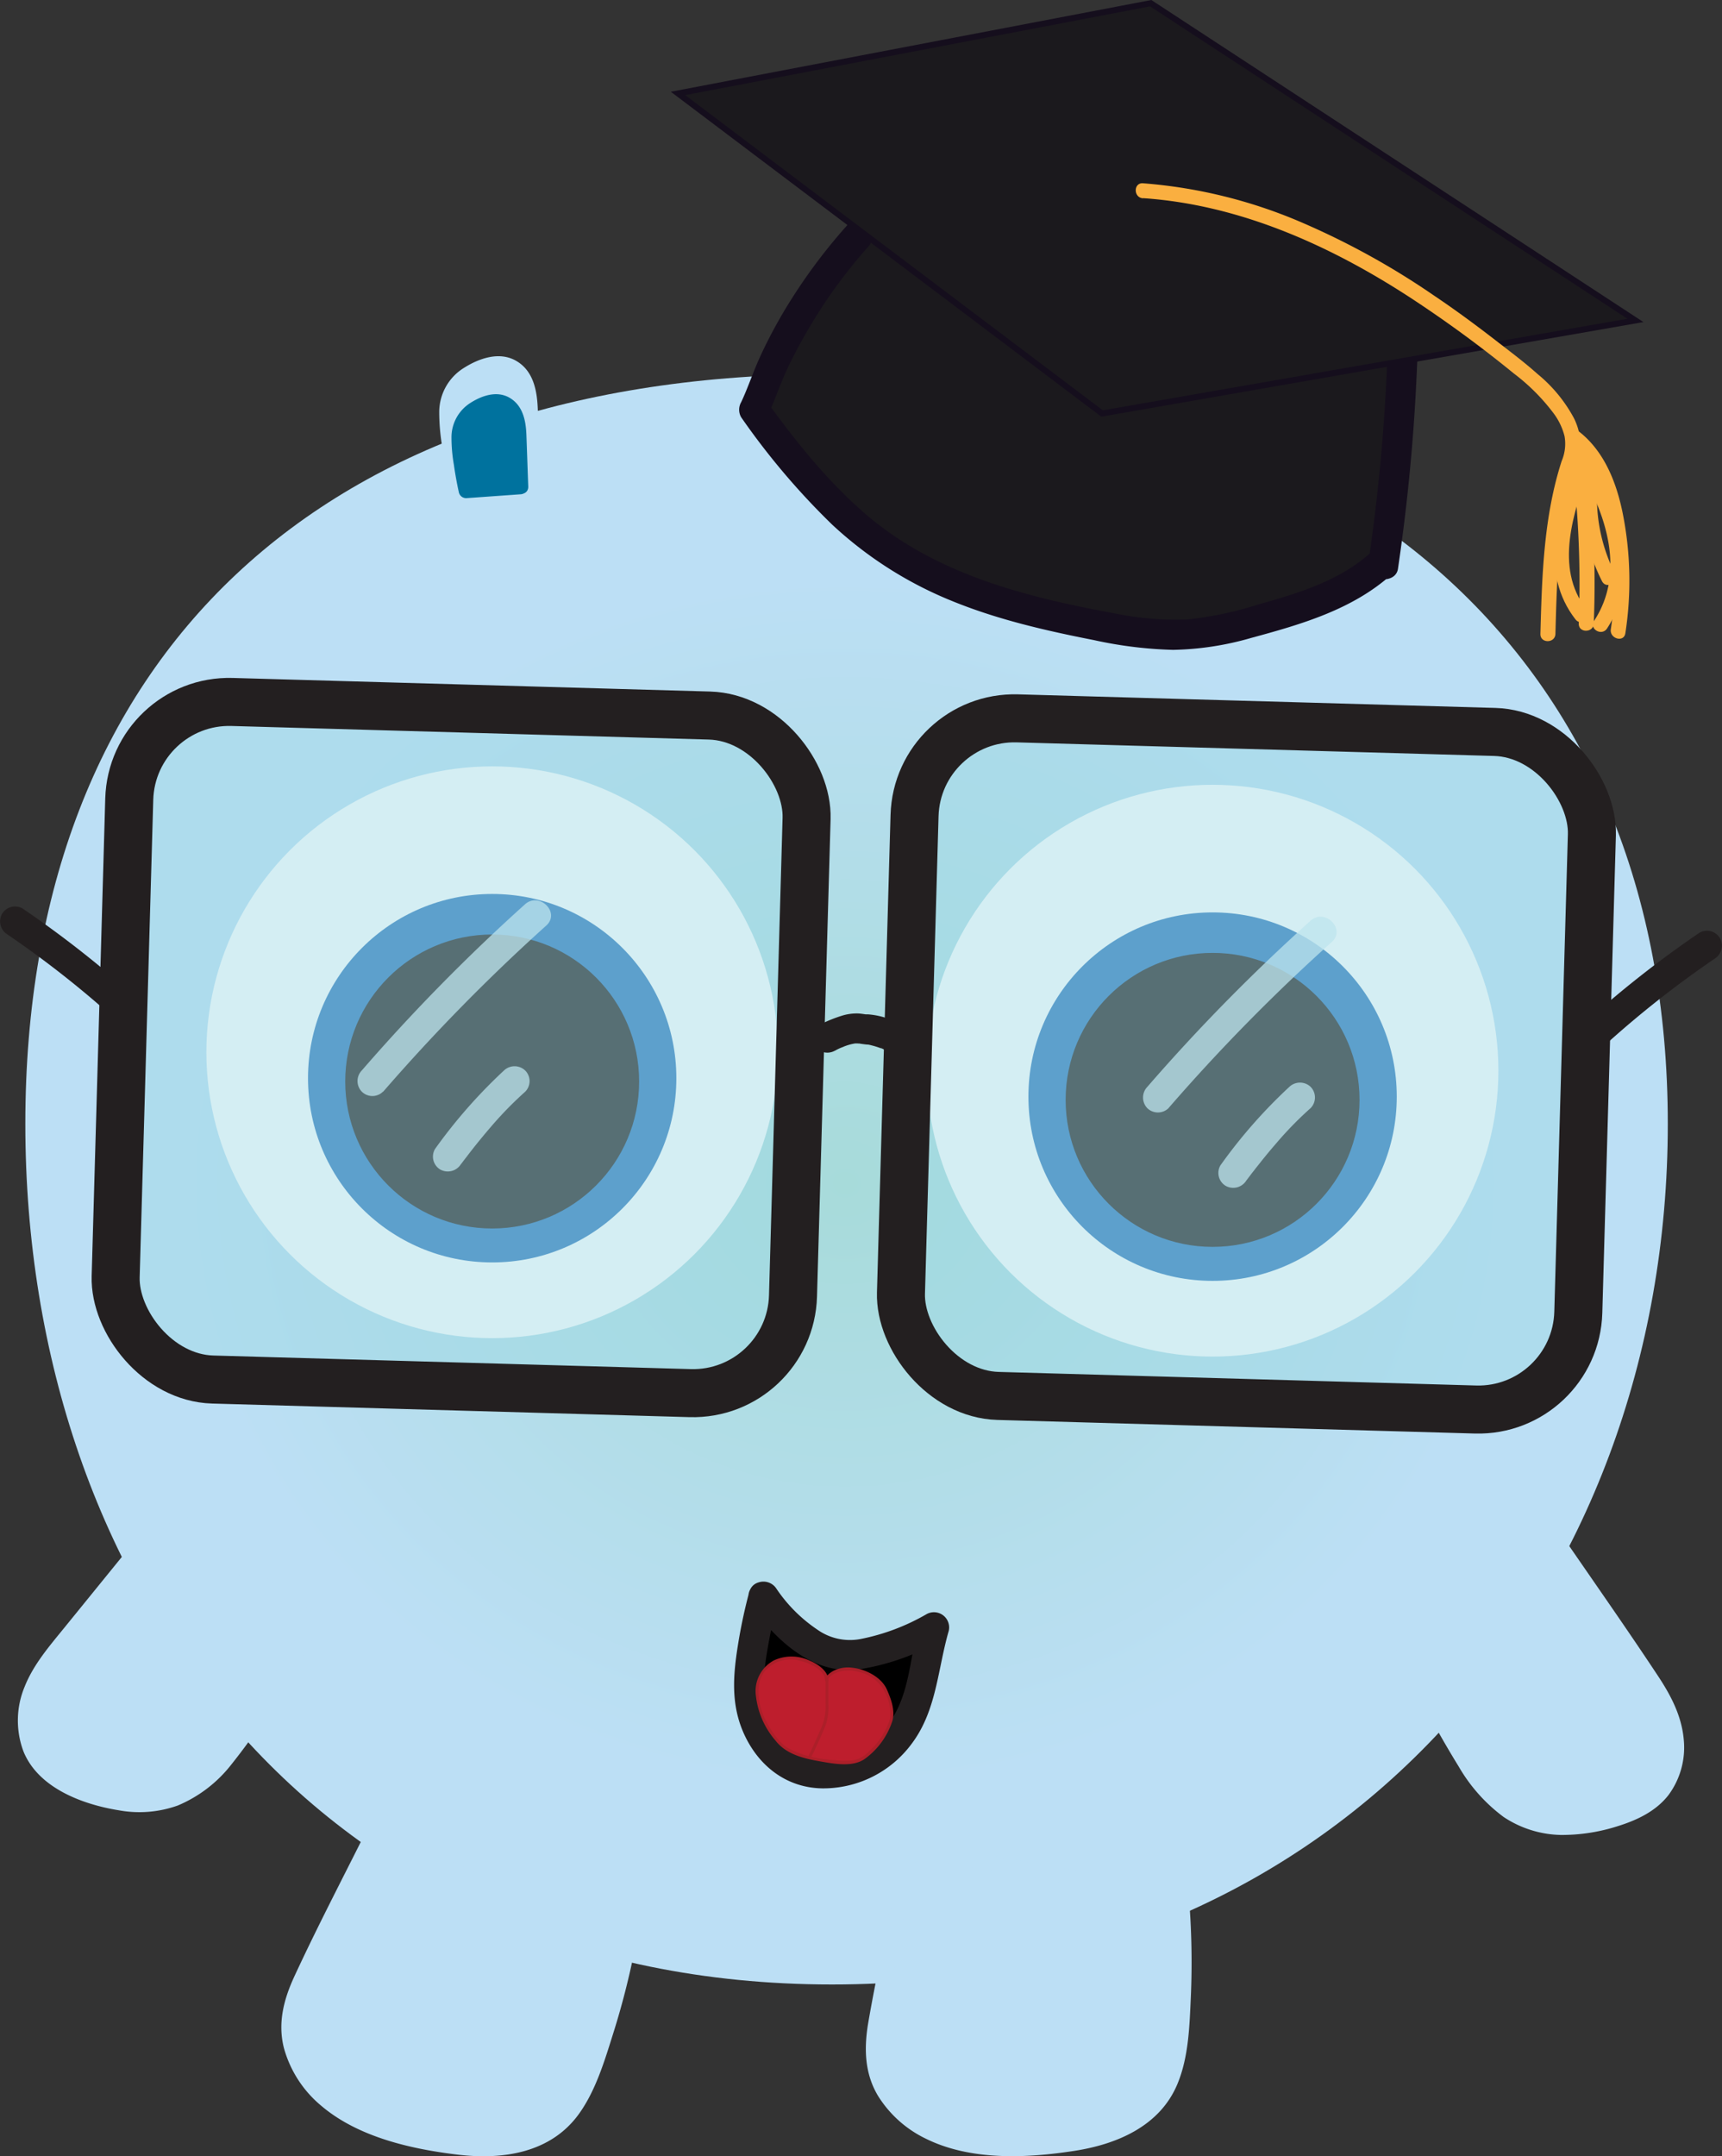 <svg xmlns="http://www.w3.org/2000/svg" xmlns:xlink="http://www.w3.org/1999/xlink" viewBox="0 0 286.86 359.09"><rect x="0" y="0" width="286.86" height="359.09" fill="#333333" stroke="none"/><defs><style>.cls-1{fill:url(#radial-gradient);}.cls-2{fill:#bcdff5;}.cls-3,.cls-8{fill:#231f20;}.cls-4{fill:#be1e2d;}.cls-5{fill:#ac1f29;}.cls-6{fill:#fff;stroke:#fff;}.cls-10,.cls-15,.cls-6,.cls-8{stroke-miterlimit:10;}.cls-7{fill:#2e76bb;}.cls-10,.cls-8{stroke:#231f20;}.cls-9{fill:#00729e;}.cls-10{fill:#9cd9e5;fill-opacity:0.43;stroke-width:8px;}.cls-11{opacity:0.75;}.cls-12{fill:#bde4ed;}.cls-13,.cls-15{fill:#1b191d;}.cls-14{fill:#150e1d;}.cls-15{stroke:#150e1d;}.cls-16{fill:#faaf40;}</style><radialGradient id="radial-gradient" cx="80.88" cy="118.46" r="136.45" gradientTransform="translate(56.67 84.48) scale(1.04 0.95)" gradientUnits="userSpaceOnUse"><stop offset="0" stop-color="#a7dbda"/><stop offset="0.78" stop-color="#bcdff5"/></radialGradient></defs><title>2-veryhappy-0</title><g id="Layer_2" data-name="Layer 2"><g id="Layer_1-2" data-name="Layer 1"><path class="cls-1" d="M277.83,187.16c0,77.62-53.76,143.31-139.23,143.31S4.22,264.78,4.22,187.16,53.12,62.3,138.6,62.3,277.83,109.54,277.83,187.16Z"/><path class="cls-2" d="M63.3,303.13,51.15,327.62c-1.34,2.7-2.7,5.48-3,8.48-.58,5.66,2.79,11.17,7.38,14.53s10.23,4.92,15.8,6.07c7.5,1.56,16.23,2.18,21.92-2.95,2.92-2.65,4.53-6.42,5.88-10.12a131.14,131.14,0,0,0,5.75-21.12Z"/><path class="cls-2" d="M62.22,302.5c-4.38,8.84-9,17.6-13.14,26.53-1.78,3.82-2.85,7.78-1.79,12a19.06,19.06,0,0,0,6.13,9.56c6.15,5.28,15,7.28,22.82,8.22,7.53.9,15.52-.27,20.22-6.81,2.81-3.92,4.27-8.87,5.7-13.41a130.64,130.64,0,0,0,3.91-15.71,1.27,1.27,0,0,0-.57-1.41l-14-6.53L69.12,304.48l-5.19-2.43c-1.45-.67-2.72,1.48-1.26,2.16l14,6.53L99,321.16l5.2,2.43-.58-1.42c-.8,4.3-1.79,8.55-3,12.75a85.65,85.65,0,0,1-4.14,11.88c-1.55,3.38-3.7,6.34-7.09,8a20.52,20.52,0,0,1-10.09,1.7,56.51,56.51,0,0,1-10.81-1.73,36.86,36.86,0,0,1-11-4.29,18.3,18.3,0,0,1-7.19-8.16c-1.59-3.77-1.12-7.55.49-11.23,2-4.52,4.37-8.9,6.56-13.33l7-14C65.09,302.33,62.94,301.06,62.22,302.5Z"/><path class="cls-2" d="M151.55,308l-5.26,26.83c-.58,3-1.17,6-.68,9,.93,5.61,5.64,10,10.95,12.07s11.17,2,16.84,1.7c7.65-.48,16.23-2.17,20.36-8.63,2.13-3.32,2.69-7.38,3-11.31a131.15,131.15,0,0,0,0-21.89Z"/><path class="cls-2" d="M150.35,307.65l-2.92,14.88c-1,4.83-2,9.66-2.83,14.53-.68,4.18-.55,8.3,1.69,12a19.18,19.18,0,0,0,8,7.12c7.42,3.65,16.69,3.24,24.67,2,7.11-1.09,14.29-4.13,17.2-11.18,1.87-4.52,2-9.71,2.22-14.52a134.38,134.38,0,0,0-.34-16.79,1.28,1.28,0,0,0-.92-1.2l-15.23-2.61-24.33-4.17-5.64-1c-1.58-.27-2.25,2.14-.67,2.41l15.23,2.61L190.78,316l5.64,1-.91-1.21a134.63,134.63,0,0,1,.44,13.62,77.13,77.13,0,0,1-1,12.79,15.1,15.1,0,0,1-5,9.24,21.32,21.32,0,0,1-9,3.93,55.83,55.83,0,0,1-10.47,1.14,36.57,36.57,0,0,1-12.32-1.35,18.24,18.24,0,0,1-8.67-5.77,13.51,13.51,0,0,1-2.63-10.58c.65-5.05,1.9-10.07,2.88-15.06l3-15.36C153.07,306.74,150.66,306.07,150.35,307.65Z"/><path d="M127.14,265.88c2.83,4.12,7.93,9.07,12.69,9.7,6.06.79,15.72-4.61,15.72-4.61-1.48,5-1.75,11.44-4.53,16.1a16.81,16.81,0,0,1-6.07,6.19,15.3,15.3,0,0,1-10.35,1.86c-5.1-.89-8.76-6.06-9.75-11.52S127.14,265.88,127.14,265.88Z"/><path class="cls-3" d="M125,267.14C129.06,273,135.37,279,143.05,278a39.16,39.16,0,0,0,13.77-4.89l-3.68-2.83c-1.41,4.86-1.5,10.32-3.91,14.85-2.15,4-6,7.24-10.69,7.63a9.59,9.59,0,0,1-6.28-1.27,11.49,11.49,0,0,1-4-5.11,15.39,15.39,0,0,1-.94-3.1c0,.2-.16-.92-.1-.48s0-.39,0-.37c0-.47,0-.94,0-1.42a37.89,37.89,0,0,1,.53-5.73c.48-2.94,1.09-5.88,1.86-8.76.84-3.11-4-4.44-4.82-1.33a87.44,87.44,0,0,0-1.86,8.76c-.8,5-1.17,9.71.86,14.45,2.35,5.46,7,9.27,13.07,9.41a18.3,18.3,0,0,0,15-7.41c4.18-5.55,4.32-12.36,6.18-18.79a2.53,2.53,0,0,0-3.67-2.82,35.59,35.59,0,0,1-11,4.15,9.39,9.39,0,0,1-7.21-1.56,25.11,25.11,0,0,1-6.8-6.79,2.57,2.57,0,0,0-3.42-.89A2.52,2.52,0,0,0,125,267.14Z"/><path class="cls-4" d="M137.78,279.81c0-.77-.05-.61-.53-1.27a9.67,9.67,0,0,0-1.39-1.28,9.13,9.13,0,0,0-5.33-1.1,6.51,6.51,0,0,0-2.26,1.07,4.59,4.59,0,0,0-1.62,2,6.67,6.67,0,0,0-.41,2.77,10.22,10.22,0,0,0,.9,4,19.59,19.59,0,0,0,1.47,2.49,10.53,10.53,0,0,0,2,2.41,8.67,8.67,0,0,0,2.89,1.38,25.82,25.82,0,0,0,7.66,1.16,5.75,5.75,0,0,0,2-.28,5.61,5.61,0,0,0,1.88-1.4,23.39,23.39,0,0,0,2.67-3.37,6.55,6.55,0,0,0,1-3.4,17.85,17.85,0,0,0-1.31-4,7.53,7.53,0,0,0-2.46-2.08c-1.82-1.06-4.47-1.33-6-.33C137.76,279.28,137.78,279.81,137.78,279.81Z"/><path class="cls-5" d="M138,279.81c-.05-1.55-1.77-2.7-3.07-3.24a7,7,0,0,0-6-.07,5.79,5.79,0,0,0-3,5.95,13.68,13.68,0,0,0,3.23,7.37c1.76,2.3,4.63,3,7.36,3.48,2.33.41,5.58,1.06,7.62-.45a12.61,12.61,0,0,0,4.54-6.34c.43-1.72-.22-3.52-.91-5.1-.9-2.09-3.49-3.41-5.66-3.67a5.47,5.47,0,0,0-3.19.46c-.56.29-1.44.89-1.47,1.61,0,.32.49.32.5,0,0-.74,1.4-1.31,2-1.46a6.1,6.1,0,0,1,3.2.1,6.41,6.41,0,0,1,4.29,3.39,7.63,7.63,0,0,1,.82,4.38,11.9,11.9,0,0,1-3.44,5.37,4.63,4.63,0,0,1-3.31,1.6,20.11,20.11,0,0,1-3.64-.2,16.85,16.85,0,0,1-6.61-1.89c-1.74-1.07-3.13-3.39-4-5.22-1-2.29-1.51-5.8.34-7.81a5.76,5.76,0,0,1,5.83-1.46c1.39.34,4,1.46,4,3.2C137.55,280.13,138.05,280.13,138,279.81Z"/><path class="cls-5" d="M137.53,279.81c0,1.32,0,2.64,0,4a9.14,9.14,0,0,1-.59,3.63c-.75,1.71-1.48,3.43-2.32,5.1-.14.29.29.54.43.25.88-1.74,1.68-3.56,2.44-5.36A9,9,0,0,0,138,284c0-1.38,0-2.77,0-4.16a.25.25,0,0,0-.5,0Z"/><path class="cls-2" d="M28,251.75,10.77,273a37.54,37.54,0,0,0-5.09,7.38c-2.33,5-1.68,9.94.59,13s5.93,4.66,9.67,5.85c5,1.6,11.3,2.42,17.24-1.93,3-2.24,5.51-5.52,7.76-8.74A192.17,192.17,0,0,0,52.3,270.12Z"/><path class="cls-2" d="M27.12,250.87,10.67,271.12c-2.48,3.05-5.12,6.1-6.58,9.8a14.63,14.63,0,0,0-.17,10.77c2.48,6.07,9.83,8.8,15.85,9.77a19,19,0,0,0,9.84-.79,22.21,22.21,0,0,0,8.92-6.82,107.3,107.3,0,0,0,7.7-11Q50,277,53.38,270.75a1.29,1.29,0,0,0-.45-1.71L31.67,253l-3-2.31c-1.28-1-2.53,1.2-1.26,2.16L48.62,268.9l3.05,2.3-.45-1.71a190.27,190.27,0,0,1-11.86,19.16,31,31,0,0,1-7.2,7.86,15.34,15.34,0,0,1-9.08,2.76,26.41,26.41,0,0,1-8.67-1.87c-2.85-1-5.8-2.56-7.46-5.22a11.58,11.58,0,0,1-.78-9.69c1.13-3.43,3.55-6.26,5.79-9l16.92-20.83C29.89,251.4,28.13,249.62,27.12,250.87Z"/><path class="cls-2" d="M258.4,255.28l15.44,22.56a37.4,37.4,0,0,1,4.46,7.77c1.92,5.15.87,10-1.65,12.95s-6.29,4.15-10.11,5c-5.15,1.19-11.46,1.5-17-3.33-2.87-2.48-5.05-5.95-7-9.34a191.66,191.66,0,0,1-9.82-19.32Z"/><path class="cls-2" d="M257.32,255.91,271.08,276c3.8,5.55,9.08,12.16,6.13,19.28a11.13,11.13,0,0,1-6.74,5.87,29.77,29.77,0,0,1-8.69,1.89,16,16,0,0,1-8.8-1.86,22.1,22.1,0,0,1-7.34-7.52A157.54,157.54,0,0,1,233.76,271l-.45,1.71,22.5-14.27,3.22-2.05c1.36-.86.1-3-1.26-2.16l-22.5,14.28-3.22,2a1.29,1.29,0,0,0-.45,1.71A168.44,168.44,0,0,0,243,294.18a27.68,27.68,0,0,0,7.47,8.39,17.84,17.84,0,0,0,9.52,3,30.48,30.48,0,0,0,9.43-1.44c3.24-1,6.42-2.49,8.53-5.21a13.32,13.32,0,0,0,2.54-9.22c-.34-3.93-2.15-7.38-4.3-10.62-5.44-8.23-11.14-16.3-16.71-24.44C258.58,253.33,256.41,254.58,257.32,255.91Z"/><circle class="cls-6" cx="81.99" cy="175.23" r="47.11"/><circle class="cls-7" cx="81.99" cy="179.55" r="30.68"/><circle class="cls-8" cx="81.99" cy="180.1" r="23.98"/><circle class="cls-6" cx="202" cy="178.3" r="47.11"/><circle class="cls-7" cx="202" cy="182.62" r="30.68"/><circle class="cls-8" cx="202" cy="183.16" r="23.98"/><path class="cls-2" d="M88.79,79.73l-.41-11.39A15.69,15.69,0,0,0,88,64.63a5.41,5.41,0,0,0-3.76-3.94,7.61,7.61,0,0,0-4.64.82,7.63,7.63,0,0,0-4.89,5.33,15.28,15.28,0,0,0,0,4.87,78.85,78.85,0,0,0,1.49,8.91Z"/><path class="cls-2" d="M90,79.73c-.14-3.91-.26-7.82-.42-11.73-.12-3-.74-6.25-3.58-7.9s-6.25-.4-8.74,1.18a8.67,8.67,0,0,0-4.09,7.26,34.19,34.19,0,0,0,.55,6.14c.3,2.1.69,4.2,1.15,6.28a1.26,1.26,0,0,0,1.21.91L88.79,81c1.59-.11,1.61-2.61,0-2.5l-12.67.89,1.2.92q-.64-2.92-1.1-5.9a31.89,31.89,0,0,1-.51-5.85c.14-3.34,2.41-5.29,5.41-6.31,1.52-.51,3.09-.63,4.33.53a6.42,6.42,0,0,1,1.64,4.55c.23,4.13.3,8.28.45,12.42C87.59,81.34,90.09,81.34,90,79.73Z"/><path class="cls-9" d="M86.74,81.06l-.3-8.42a11.74,11.74,0,0,0-.31-2.74A3.92,3.92,0,0,0,83.43,67a5.31,5.31,0,0,0-3.33.6,5.53,5.53,0,0,0-3.5,3.93,11.42,11.42,0,0,0,0,3.6,62,62,0,0,0,1.07,6.59Z"/><path class="cls-9" d="M88,81.06c-.11-2.89-.2-5.78-.31-8.67-.09-2.34-.58-4.82-2.75-6.12s-4.74-.36-6.63.86a6.77,6.77,0,0,0-3.1,5.65,26.53,26.53,0,0,0,.4,4.62c.22,1.56.5,3.1.84,4.64a1.26,1.26,0,0,0,1.2.92l9.1-.65c1.59-.12,1.6-2.62,0-2.5l-9.1.65,1.21.91a35.18,35.18,0,0,1-1.15-8.59c.08-2.27,1.56-3.63,3.61-4.34a2.52,2.52,0,0,1,2.77.31,4.52,4.52,0,0,1,1.08,3.13c.17,3.05.22,6.12.33,9.18C85.54,82.66,88,82.67,88,81.06Z"/><path class="cls-3" d="M139.05,175a7.81,7.81,0,0,1,1.5-.69c-.19,0-.32.12-.05,0l.37-.14c.26-.09.51-.17.77-.24s.54-.12.81-.17c-.23,0-.28,0,0,0h.4a1.12,1.12,0,0,0,.36,0c-.09,0-.52-.08-.14,0s.9.14,1.35.19c.07,0,.5.06.09,0s0,0,.07,0,.46.09.68.15a13.56,13.56,0,0,1,1.41.44c.06,0,.46.17.14,0s.07,0,.13.07l.64.32.59.37c.27.15-.32-.32-.12-.1s.2.17.29.25a2.5,2.5,0,0,0,3.53-3.53,12.6,12.6,0,0,0-7.26-3l-.16,0-.23,0c-.43-.06-.85-.13-1.28-.15a8.51,8.51,0,0,0-2.41.29,23.25,23.25,0,0,0-4,1.6,2.5,2.5,0,0,0-.89,3.42,2.57,2.57,0,0,0,3.42.9Z"/><path class="cls-3" d="M267.13,174.25a169.07,169.07,0,0,1,18.5-14.6,2.56,2.56,0,0,0,.89-3.42,2.52,2.52,0,0,0-3.42-.9,177.4,177.4,0,0,0-19.5,15.38,2.5,2.5,0,1,0,3.53,3.54Z"/><path class="cls-3" d="M23.26,166.67a177.4,177.4,0,0,0-19.5-15.38,2.52,2.52,0,0,0-3.42.9,2.56,2.56,0,0,0,.89,3.42,166.69,166.69,0,0,1,18.5,14.6,2.56,2.56,0,0,0,3.53,0,2.53,2.53,0,0,0,0-3.54Z"/><rect class="cls-10" x="20.38" y="118" width="112.88" height="112.88" rx="16.66" transform="translate(4.99 -2.11) rotate(1.63)"/><g class="cls-11"><path class="cls-12" d="M63.84,181.79A312.8,312.8,0,0,1,91,154.13c2.4-2.16-1.15-5.68-3.54-3.54a311.44,311.44,0,0,0-27.19,27.67,2.54,2.54,0,0,0,0,3.53,2.5,2.5,0,0,0,3.53,0Z"/></g><g class="cls-11"><path class="cls-12" d="M76.8,193.86l.64-.85.27-.34s.39-.51.2-.27l.21-.27.27-.35L79,191c.9-1.12,1.81-2.23,2.75-3.32a61.29,61.29,0,0,1,5.74-5.88,2.5,2.5,0,0,0,0-3.53,2.56,2.56,0,0,0-3.54,0,86.21,86.21,0,0,0-11.49,13.08,2.51,2.51,0,0,0,.9,3.42,2.58,2.58,0,0,0,3.42-.9Z"/></g><rect class="cls-10" x="151.2" y="120.73" width="112.88" height="112.88" rx="16.66" transform="translate(5.12 -5.83) rotate(1.63)"/><g class="cls-11"><path class="cls-12" d="M194.66,184.53a310.19,310.19,0,0,1,27.2-27.67c2.39-2.15-1.15-5.68-3.54-3.53A311.44,311.44,0,0,0,191.12,181a2.57,2.57,0,0,0,0,3.54,2.54,2.54,0,0,0,3.54,0Z"/></g><g class="cls-11"><path class="cls-12" d="M207.62,196.59l.64-.84.26-.35s.4-.51.21-.26l.21-.27.27-.35.63-.79q1.33-1.69,2.75-3.32a59,59,0,0,1,5.74-5.88,2.53,2.53,0,0,0,0-3.54,2.57,2.57,0,0,0-3.54,0,85.13,85.13,0,0,0-11.49,13.08,2.51,2.51,0,0,0,.9,3.42,2.57,2.57,0,0,0,3.42-.9Z"/></g><path class="cls-13" d="M142.84,39.35a87.81,87.81,0,0,0-17.1,28.59l-.14.29c6.72,9.3,14.2,18.36,23.91,24.49s21.14,9,32.42,11.28c5.39,1.08,10.87,2,16.35,1.61a61.79,61.79,0,0,0,11.55-2.42c7.22-2,14.67-4.3,20.21-9.35l.37.16a313.86,313.86,0,0,0,3.36-45.83"/><path class="cls-14" d="M141.07,37.58a93.1,93.1,0,0,0-10.42,14.17c-1.46,2.46-2.81,5-4,7.59s-2.11,5.38-3.18,7.63a2.52,2.52,0,0,0,0,2.52,121.08,121.08,0,0,0,15.13,17.85,65,65,0,0,0,20.09,12.78c7.56,3.08,15.57,4.91,23.56,6.48a69.44,69.44,0,0,0,13.16,1.62,49.85,49.85,0,0,0,13.06-2c8.28-2.24,16.85-4.71,23.36-10.57l-3,.39.38.17c1.28.59,3.41.26,3.67-1.49a321.71,321.71,0,0,0,3.45-46.5c0-3.22-5-3.23-5,0A313.18,313.18,0,0,1,228,93.34l3.67-1.49-.37-.17a2.61,2.61,0,0,0-3,.39c-5.21,4.68-12.11,6.74-18.71,8.6a58.48,58.48,0,0,1-11.76,2.48,49.75,49.75,0,0,1-12.11-1c-14.87-2.72-30-6.55-41.7-16.69-6.23-5.41-11.41-11.88-16.23-18.53v2.52c1.14-2.42,2-5,3.09-7.43s2.48-5,3.9-7.41a85,85,0,0,1,9.86-13.53c2.13-2.39-1.39-5.94-3.54-3.54Z"/><polygon class="cls-15" points="183.59 68.86 112.95 15.56 191.69 0.53 272.44 53.36 183.59 68.86"/><path class="cls-16" d="M190.44,33c16,1.09,31,7.81,44.3,16.44a203.48,203.48,0,0,1,17.45,12.76,33.52,33.52,0,0,1,6.64,6.66,10.72,10.72,0,0,1,1.8,3.78,7.35,7.35,0,0,1-.48,4.14c-3,9.27-3.28,19.13-3.54,28.78-.05,1.61,2.45,1.61,2.5,0,.25-9.06.45-18.26,3.1-27a14.58,14.58,0,0,0,1.07-4.86,10.42,10.42,0,0,0-1.1-4.09,24.43,24.43,0,0,0-6.05-7.33c-2.33-2.08-4.84-3.94-7.3-5.85-3.25-2.51-6.56-4.94-10-7.25a128.41,128.41,0,0,0-21.67-12,82.87,82.87,0,0,0-26.76-6.66c-1.6-.11-1.6,2.39,0,2.5Z"/><path class="cls-16" d="M261.4,73.73c3.9,3.11,5.61,7.91,6.56,12.67a53.34,53.34,0,0,1,.38,18.39c-.23,1.58,2.18,2.26,2.42.67a57.35,57.35,0,0,0-.39-19.73c-1-5.13-3-10.41-7.21-13.77-1.24-1-3,.77-1.76,1.77Z"/><path class="cls-16" d="M261.69,75.18A170.42,170.42,0,0,1,263,103.83c-.06,1.61,2.44,1.6,2.5,0a170.42,170.42,0,0,0-1.28-28.65c-.21-1.57-2.71-1.59-2.5,0Z"/><path class="cls-16" d="M262.32,77.35c-3,8.3-5.85,18.11.14,25.81,1,1.27,2.75-.51,1.77-1.76-5.32-6.85-2.09-16.17.5-23.39.55-1.51-1.87-2.17-2.41-.66Z"/><path class="cls-16" d="M263.1,78.16c4.51,7.5,7.69,17.24,2.45,25.23-.88,1.35,1.28,2.61,2.16,1.27,5.72-8.75,2.51-19.52-2.45-27.76a1.25,1.25,0,0,0-2.16,1.26Z"/><path class="cls-16" d="M263.55,82.53a30.68,30.68,0,0,0,3.32,14.25c.73,1.44,2.89.17,2.16-1.26a28,28,0,0,1-3-13,1.25,1.25,0,0,0-2.5,0Z"/></g></g></svg>